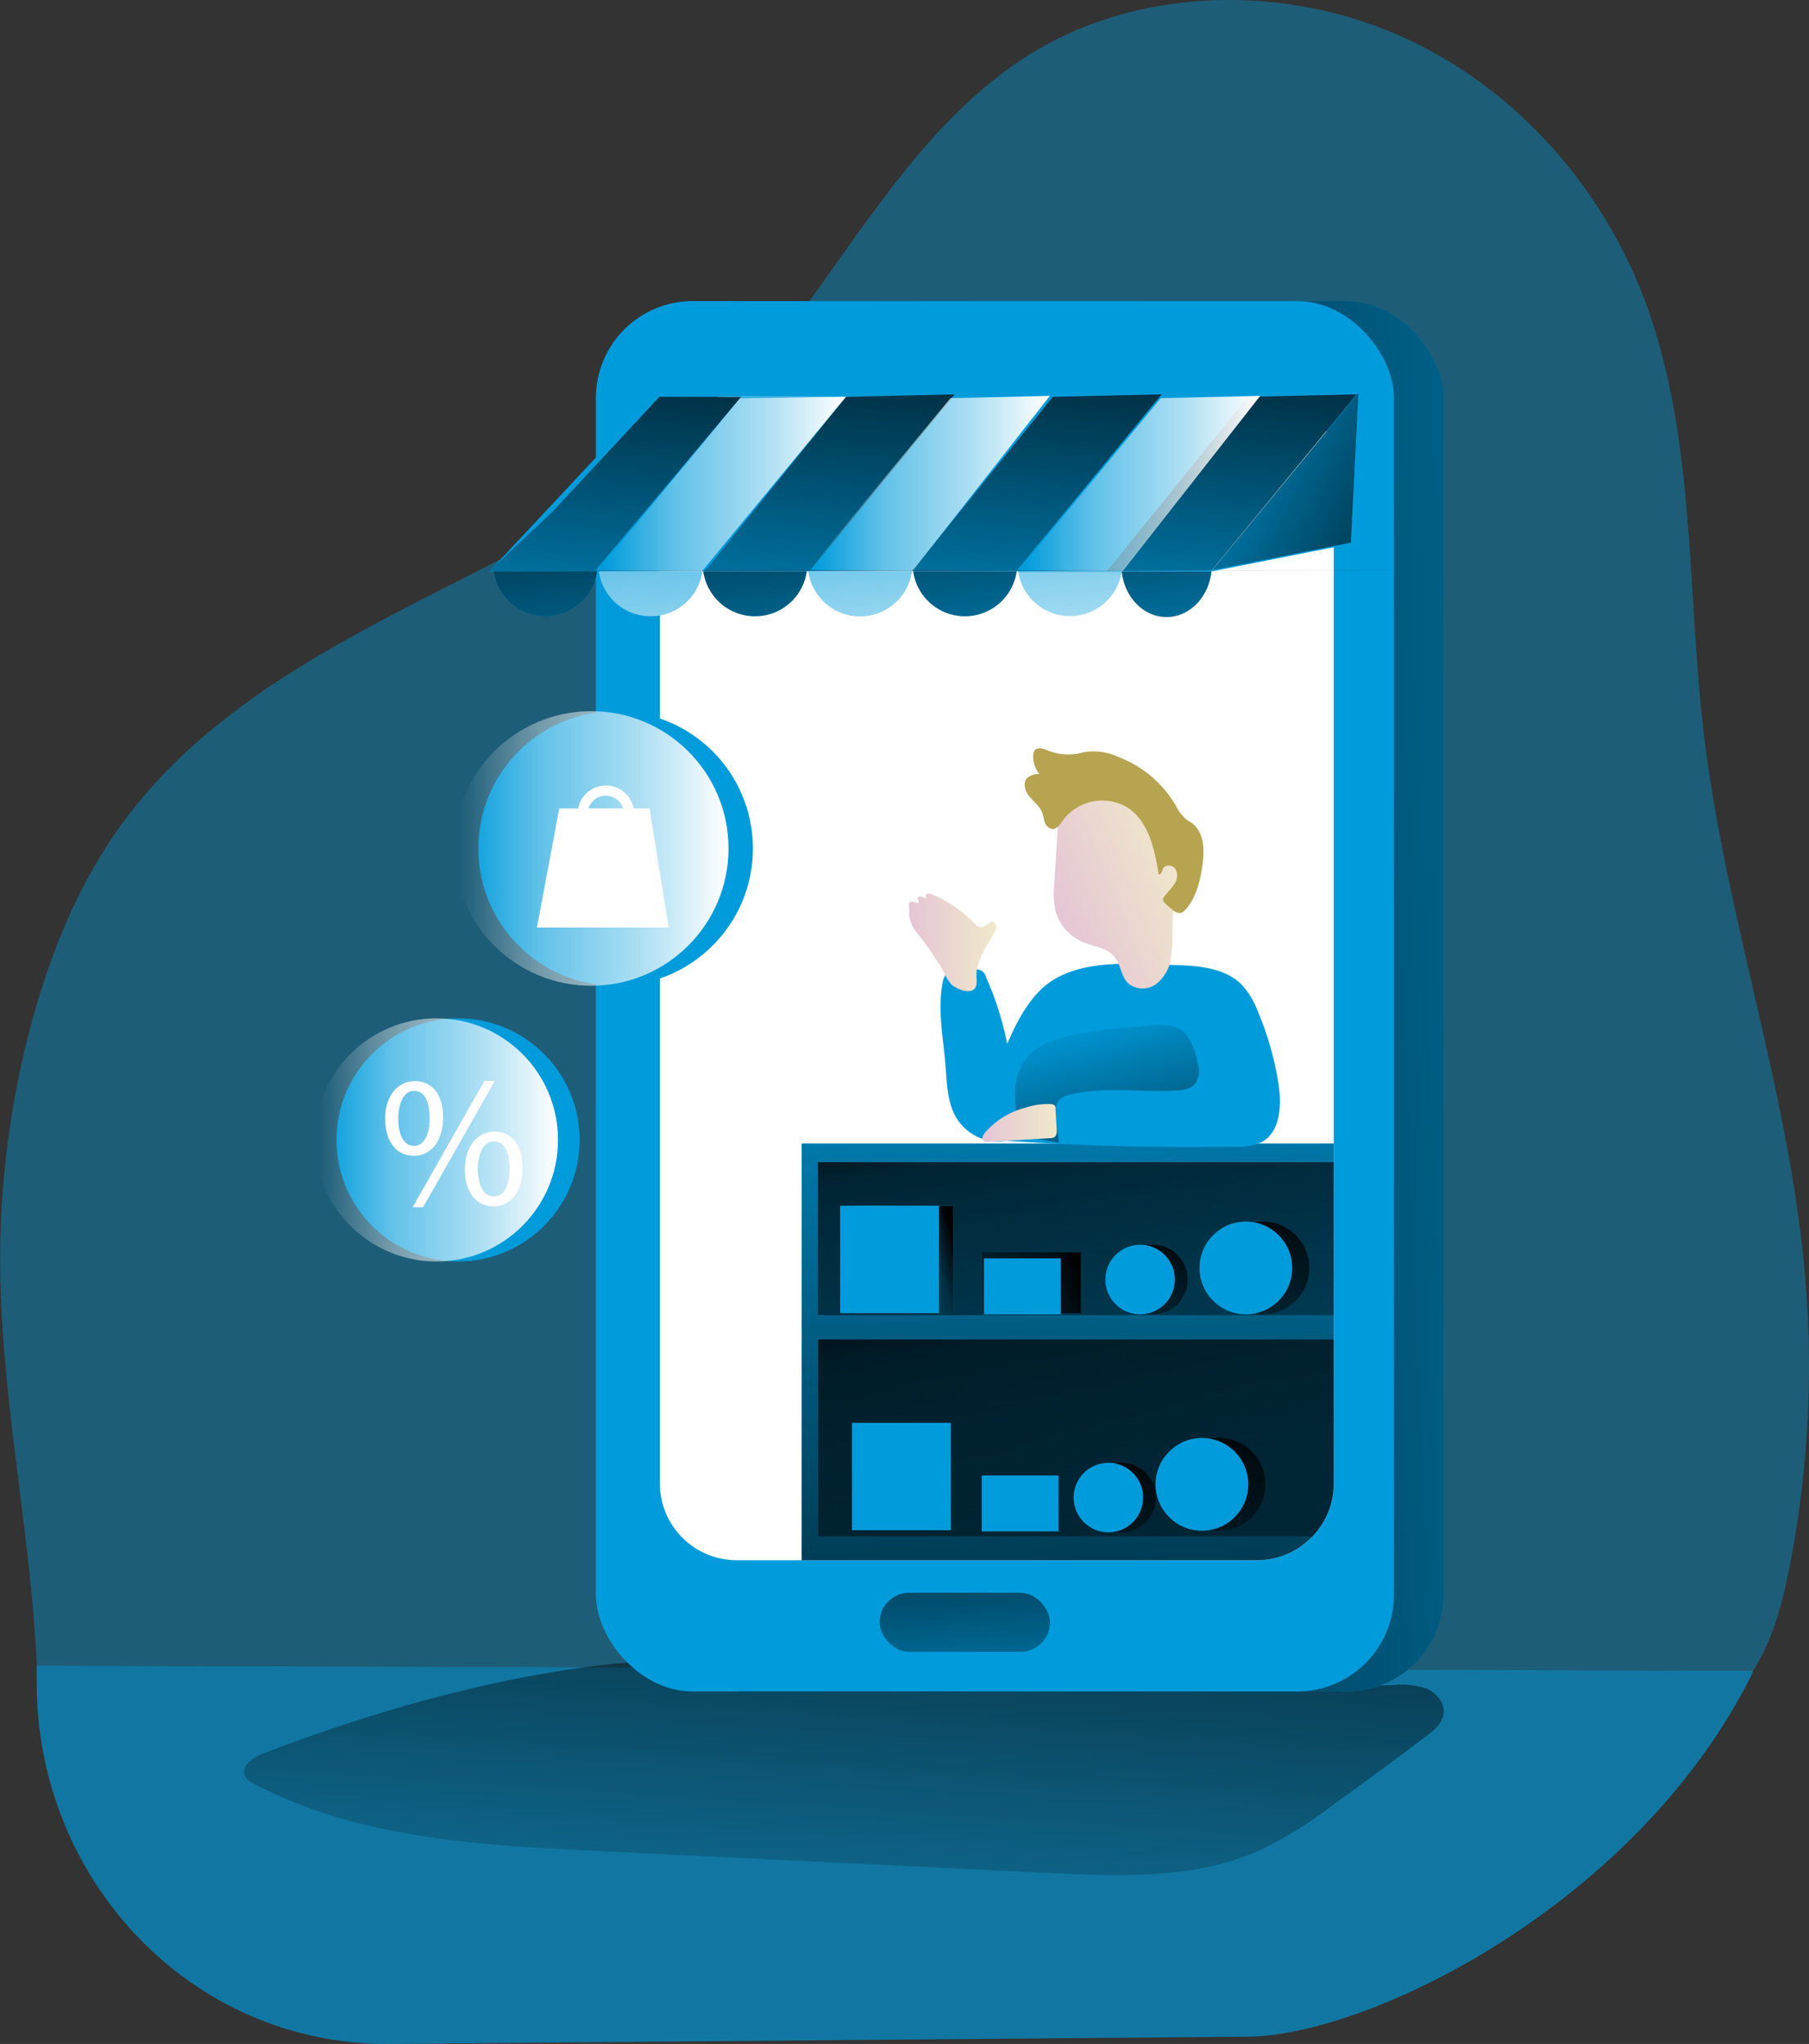 <svg id="Layer_1" data-name="Layer 1" xmlns="http://www.w3.org/2000/svg" xmlns:xlink="http://www.w3.org/1999/xlink" viewBox="0 0 346.39 391.41"><rect x="0" y="0" width="346.39" height="391.41" fill="#333333" stroke="none"/><defs><linearGradient id="linear-gradient" x1="202.34" y1="273.1" x2="194.63" y2="389.46" gradientUnits="userSpaceOnUse"><stop offset="0.01"/><stop offset="0.13" stop-opacity="0.69"/><stop offset="1" stop-opacity="0"/></linearGradient><linearGradient id="linear-gradient-2" x1="163.84" y1="192.26" x2="390.02" y2="183.09" xlink:href="#linear-gradient"/><linearGradient id="linear-gradient-3" x1="243.62" y1="343.55" x2="237.51" y2="176.47" xlink:href="#linear-gradient"/><linearGradient id="linear-gradient-4" x1="238" y1="247.16" x2="252.21" y2="361.56" xlink:href="#linear-gradient"/><linearGradient id="linear-gradient-5" x1="166.19" y1="67.55" x2="160.46" y2="140.7" xlink:href="#linear-gradient"/><linearGradient id="linear-gradient-6" x1="207.33" y1="66.96" x2="201.52" y2="141.02" xlink:href="#linear-gradient"/><linearGradient id="linear-gradient-7" x1="200.71" y1="63.34" x2="194.91" y2="137.4" xlink:href="#linear-gradient"/><linearGradient id="linear-gradient-8" x1="238.07" y1="63.34" x2="232.26" y2="137.4" xlink:href="#linear-gradient"/><linearGradient id="linear-gradient-9" x1="197.95" y1="87.82" x2="205.22" y2="154.7" gradientUnits="userSpaceOnUse"><stop offset="0.02" stop-color="#fff" stop-opacity="0"/><stop offset="0.32" stop-color="#fff" stop-opacity="0.39"/><stop offset="0.68" stop-color="#fff" stop-opacity="0.68"/><stop offset="1" stop-color="#fff"/></linearGradient><linearGradient id="linear-gradient-10" x1="178.1" y1="89.98" x2="185.37" y2="156.86" xlink:href="#linear-gradient"/><linearGradient id="linear-gradient-11" x1="237.66" y1="83.61" x2="244.93" y2="150.5" xlink:href="#linear-gradient-9"/><linearGradient id="linear-gradient-12" x1="256.23" y1="84.2" x2="263.38" y2="150.02" xlink:href="#linear-gradient"/><linearGradient id="linear-gradient-13" x1="158.24" y1="92.13" x2="165.51" y2="159.02" xlink:href="#linear-gradient-9"/><linearGradient id="linear-gradient-14" x1="217.81" y1="85.66" x2="225.08" y2="152.54" xlink:href="#linear-gradient"/><linearGradient id="linear-gradient-15" x1="138.39" y1="94.29" x2="145.66" y2="161.18" xlink:href="#linear-gradient"/><linearGradient id="linear-gradient-16" x1="114.33" y1="92.69" x2="161.99" y2="92.69" xlink:href="#linear-gradient-9"/><linearGradient id="linear-gradient-17" x1="154.61" y1="92.6" x2="201.03" y2="92.6" xlink:href="#linear-gradient-9"/><linearGradient id="linear-gradient-18" x1="194.89" y1="92.6" x2="241.31" y2="92.6" xlink:href="#linear-gradient-9"/><linearGradient id="linear-gradient-19" x1="275.79" y1="106.73" x2="223.04" y2="80.92" xlink:href="#linear-gradient"/><linearGradient id="linear-gradient-20" x1="183.28" y1="286.3" x2="186.45" y2="339.28" xlink:href="#linear-gradient"/><linearGradient id="linear-gradient-21" x1="86.92" y1="162.48" x2="139.49" y2="162.48" xlink:href="#linear-gradient-9"/><linearGradient id="linear-gradient-22" x1="60.29" y1="218.29" x2="106.85" y2="218.29" xlink:href="#linear-gradient-9"/><linearGradient id="linear-gradient-23" x1="210.37" y1="187.26" x2="227.11" y2="187.26" gradientUnits="userSpaceOnUse"><stop offset="0" stop-color="#e5c5d5"/><stop offset="0.42" stop-color="#ead4d1"/><stop offset="1" stop-color="#f0e9cb"/></linearGradient><linearGradient id="linear-gradient-24" x1="244.36" y1="200.7" x2="259.28" y2="257.47" gradientUnits="userSpaceOnUse"><stop offset="0" stop-opacity="0"/><stop offset="0.99"/></linearGradient><linearGradient id="linear-gradient-25" x1="991.64" y1="-519.92" x2="1018.26" y2="-519.92" gradientTransform="translate(-487.89 1033.36) rotate(-21.89)" xlink:href="#linear-gradient-23"/><linearGradient id="linear-gradient-26" x1="224.44" y1="221.76" x2="238.69" y2="221.76" xlink:href="#linear-gradient-23"/><linearGradient id="linear-gradient-27" x1="202.39" y1="208.07" x2="214.32" y2="304.2" xlink:href="#linear-gradient"/><linearGradient id="linear-gradient-28" x1="183.39" y1="238.44" x2="150.21" y2="247.2" xlink:href="#linear-gradient"/><linearGradient id="linear-gradient-29" x1="206.84" y1="243.16" x2="176.87" y2="251.07" xlink:href="#linear-gradient"/><linearGradient id="linear-gradient-30" x1="224.01" y1="236.71" x2="213.68" y2="263.17" xlink:href="#linear-gradient"/><linearGradient id="linear-gradient-31" x1="217.94" y1="278.46" x2="207.6" y2="304.92" xlink:href="#linear-gradient"/><linearGradient id="linear-gradient-32" x1="246.16" y1="231.72" x2="232.38" y2="267" xlink:href="#linear-gradient"/><linearGradient id="linear-gradient-33" x1="237.75" y1="273.15" x2="223.97" y2="308.43" xlink:href="#linear-gradient"/></defs><title>Open Store Online</title><path d="M379.1,306.25c-1.27,6.58-2.9,13.21-6.22,19-.31.54-.62,1.07-1,1.58v-.23L43.43,325.7l0,1.42c-1-26.38-7-52.47-7.07-78.88a174.09,174.09,0,0,1,5.9-45.19c3.71-13.88,9.22-27.44,17.75-39,23.28-31.57,64.21-43.33,97.36-64.29,35.27-22.29,47.54-72.33,86.3-87.76C264.1,3.84,288,5.36,307.7,15.14s35.17,27.5,43.15,48c10.22,26.29,8.39,55.45,11.66,83.46C366.63,182,379,216,382,251.44A200.3,200.3,0,0,1,379.1,306.25Z" transform="translate(-36.33 -6.73)" fill="#009bdb" opacity="0.41"/><path d="M371.92,326.64v.42c-21.64,43.82-72.42,69.06-96.09,69.68l-165.41,1.4c-37.69,0-67.07-31.48-67.07-69.17l0-1.85,0-1.42Z" transform="translate(-36.33 -6.73)" fill="#009bdb" opacity="0.66"/><path d="M86.61,342.57c-1.94.74-4.3,2.49-3.36,4.34A3.65,3.65,0,0,0,85,348.34c19.76,10.42,42.9,11.72,65.21,12.82l87,4.25c13.83.67,28.29,1.23,40.85-4.58a82.49,82.49,0,0,0,13.55-8.49q9-6.48,17.8-13.13c1.47-1.1,3-2.38,3.33-4.19.33-2.08-1.28-4.08-3.22-4.91a14.56,14.56,0,0,0-6.24-.7q-28.83,1-57.68.81c-12.2-.07-24.44-.28-36.55-1.82-19.72-2.51-38.52-5.2-58.42-2.7C128.81,328.43,107.05,334.72,86.61,342.57Z" transform="translate(-36.33 -6.73)" fill="url(#linear-gradient)"/><rect x="123.61" y="57.66" width="152.82" height="266.25" rx="18.54" fill="#009bdb"/><rect x="123.61" y="57.66" width="152.82" height="266.25" rx="18.54" fill="url(#linear-gradient-2)"/><rect x="114.1" y="57.66" width="152.82" height="266.25" rx="18.54" fill="#009bdb"/><path d="M291.72,94.87V290.78A14.73,14.73,0,0,1,277,305.51h-99.6a14.72,14.72,0,0,1-14.72-14.73V94.87A12.13,12.13,0,0,1,174.8,82.73H279.58A12.15,12.15,0,0,1,291.72,94.87Z" transform="translate(-36.33 -6.73)" fill="#fff"/><path d="M291.72,225.71v65.07A14.73,14.73,0,0,1,277,305.51H189.83v-79.8Z" transform="translate(-36.33 -6.73)" fill="#009bdb"/><path d="M291.71,225.71v65.07A14.74,14.74,0,0,1,277,305.51H189.83v-79.8Z" transform="translate(-36.33 -6.73)" fill="url(#linear-gradient-3)"/><path d="M291.71,263.24v27.54a14.66,14.66,0,0,1-4.06,10.15H193V263.24Z" transform="translate(-36.33 -6.73)" fill="url(#linear-gradient-4)"/><polygon points="124.84 76.13 93.73 109.4 231.86 109.4 259.58 75.66 124.84 76.13" fill="#009bdb"/><polygon points="141.9 76 114.03 109.2 232.11 109.32 93.73 109.32 94.57 108.53 105.7 98.1 126.26 75.99 141.9 76" fill="url(#linear-gradient-5)"/><polygon points="182.8 75.52 155.12 109.2 273.2 109.32 134.82 109.32 135.66 108.53 161.99 75.99 182.8 75.52" fill="url(#linear-gradient-6)"/><polygon points="222.42 75.52 194.74 109.2 174.44 109.32 175.28 108.53 201.61 75.99 222.42 75.52" fill="url(#linear-gradient-7)"/><polygon points="259.78 75.52 232.1 109.2 211.8 109.32 212.64 108.53 238.97 75.99 259.78 75.52" fill="url(#linear-gradient-8)"/><path d="M191.12,116.12h19.81a10,10,0,0,1-19.81,0Z" transform="translate(-36.33 -6.73)" fill="#009bdb"/><path d="M171,116.12h19.81a10,10,0,0,1-19.81,0Z" transform="translate(-36.33 -6.73)" fill="#009bdb"/><path d="M251.12,116a10,10,0,0,1-19.82.11H251Z" transform="translate(-36.33 -6.73)" fill="#009bdb"/><path d="M268.34,116c-.48,5-4.16,8.87-8.62,8.87s-8.09-3.83-8.61-8.76h17.16Z" transform="translate(-36.33 -6.73)" fill="#009bdb"/><path d="M151,116.12h19.81a10,10,0,0,1-19.81,0Z" transform="translate(-36.33 -6.73)" fill="#009bdb"/><path d="M211.21,116.12H231a10,10,0,0,1-19.81,0Z" transform="translate(-36.33 -6.73)" fill="#009bdb"/><path d="M130.86,116.12h19.81a10,10,0,0,1-19.81,0Z" transform="translate(-36.33 -6.73)" fill="#009bdb"/><path d="M191.12,116.12h19.81a10,10,0,0,1-19.81,0Z" transform="translate(-36.33 -6.73)" fill="url(#linear-gradient-9)"/><path d="M171,116.12h19.81a10,10,0,0,1-19.81,0Z" transform="translate(-36.33 -6.73)" fill="url(#linear-gradient-10)"/><path d="M251.11,116.12a10,10,0,0,1-19.82.11H251Z" transform="translate(-36.33 -6.73)" fill="url(#linear-gradient-11)"/><path d="M268.28,116.06c-.47,5-4.14,8.88-8.59,8.88s-8.06-3.84-8.58-8.76h17.1Z" transform="translate(-36.33 -6.73)" fill="url(#linear-gradient-12)"/><path d="M151,116.12h19.81a10,10,0,0,1-19.81,0Z" transform="translate(-36.33 -6.73)" fill="url(#linear-gradient-13)"/><path d="M211.21,116.12H231a10,10,0,0,1-19.81,0Z" transform="translate(-36.33 -6.73)" fill="url(#linear-gradient-14)"/><path d="M130.86,116.12h19.81a10,10,0,0,1-19.81,0Z" transform="translate(-36.33 -6.73)" fill="url(#linear-gradient-15)"/><polygon points="114.33 109.39 141.71 76.24 161.99 75.99 134.42 109.39 114.33 109.39" fill="url(#linear-gradient-16)"/><polygon points="154.61 109.39 181.99 76.24 201.03 75.81 174.7 109.39 154.61 109.39" fill="url(#linear-gradient-17)"/><polygon points="194.89 109.39 222.26 76.24 241.31 75.81 214.97 109.39 194.89 109.39" fill="url(#linear-gradient-18)"/><polygon points="231.88 109.45 258.44 104.19 259.88 75.52 231.88 109.45" fill="#009bdb"/><polygon points="232.1 109.17 258.66 103.91 260.11 75.24 232.1 109.17" fill="url(#linear-gradient-19)"/><rect x="168.44" y="305.01" width="32.6" height="11.32" rx="5.66" fill="url(#linear-gradient-20)"/><circle cx="117.88" cy="162.48" r="26.29" fill="#009bdb"/><circle cx="113.21" cy="162.48" r="26.29" fill="url(#linear-gradient-21)"/><circle cx="87.71" cy="218.29" r="23.28" fill="#009bdb"/><circle cx="83.57" cy="218.29" r="23.28" fill="url(#linear-gradient-22)"/><path d="M235.09,196.79c-3.26,3.5-5.15,8-7,12.44l-5.21,12.62a2.26,2.26,0,0,0-.17,1.92,2.18,2.18,0,0,0,1.65.83,79.67,79.67,0,0,0,8,.8q20.29,1.26,40.65.93a11,11,0,0,0,4.76-.81c3.74-1.89,4-7.09,3.37-11.22a59.52,59.52,0,0,0-4-14,15.8,15.8,0,0,0-2.9-4.85c-3.1-3.25-8-3.77-12.51-3.9C253.17,191.34,241.51,189.88,235.09,196.79Z" transform="translate(-36.33 -6.73)" fill="#009bdb"/><path d="M225.14,193.9a1.89,1.89,0,0,0-2-1.54,21.9,21.9,0,0,0-3.53.13,3.39,3.39,0,0,0-2.06.77,3.35,3.35,0,0,0-.75,1.79c-.95,5.15.15,10.43.57,15.65.29,3.56.32,7.34,2.24,10.34a9.48,9.48,0,0,0,8,4.29c1.34,0,2.86-.49,3.37-1.72a4.18,4.18,0,0,0,.17-1.93C230.46,212.31,229.11,202.52,225.14,193.9Z" transform="translate(-36.33 -6.73)" fill="#009bdb"/><path d="M224.46,189.31c.63-1.36,1.49-2.6,2.24-3.9a2.69,2.69,0,0,0,.41-1.08,1,1,0,0,0-.52-1c-.75-.29-1.35.75-2.13.91s-1.34-.46-1.85-1a24.61,24.61,0,0,0-7.74-5.21,1.29,1.29,0,0,0-1-.14c-.31.14-.4.69-.08.79a1.43,1.43,0,0,1-.88-.22c-.28-.12-.69-.13-.82.15s.25.69.15,1a2.79,2.79,0,0,1-1-.16c-.34-.06-.79,0-.85.39a1,1,0,0,0,0,.39,9.15,9.15,0,0,1,0,1.57,6.83,6.83,0,0,0,1.67,3.76,57,57,0,0,1,5,7.32,9.29,9.29,0,0,0,1.41,2.32c.82.88,3.86,2.13,4.66.6.38-.72.07-2.3.21-3.14A13.47,13.47,0,0,1,224.46,189.31Z" transform="translate(-36.33 -6.73)" fill="url(#linear-gradient-23)"/><path d="M265.72,210.43a4.52,4.52,0,0,1-.53,3.8c-.87,1.06-2.39,1.27-3.76,1.34-6.67.35-13.48-.8-20,.72a4,4,0,0,0-2.44,1.26,4.46,4.46,0,0,0-.45,3.25l.56,4.77-6.5-1.18a1.83,1.83,0,0,1-.69-.24,1.68,1.68,0,0,1-.51-1.13,31.72,31.72,0,0,1-.69-7.57,10.66,10.66,0,0,1,2.84-6.89,13.26,13.26,0,0,1,5.8-3c5-1.44,10.26-1.86,15.47-2.28,2.25-.18,6-.68,7.93.85C264.36,205.43,265.32,208.52,265.72,210.43Z" transform="translate(-36.33 -6.73)" fill="url(#linear-gradient-24)"/><path d="M238.2,176a17.1,17.1,0,0,0,.17,4.9,9.2,9.2,0,0,0,5.53,6.33c2,.79,4.37,1,5.74,2.63s1.3,3.8,2.71,5.16a4.32,4.32,0,0,0,5.27.21,7.46,7.46,0,0,0,2.87-4.77,30.85,30.85,0,0,0,.33-5.69,53.45,53.45,0,0,1,.63-7.58,36.2,36.2,0,0,0,.63-5.29,16.66,16.66,0,0,0-1.17-6c-1.69-4.45-5.17-8.46-9.78-9.64a10.2,10.2,0,0,0-11.16,4.6c-1.16,1.87-1.05,3.77-1.19,6Q238.5,171.41,238.2,176Z" transform="translate(-36.33 -6.73)" fill="url(#linear-gradient-25)"/><path d="M236.89,150.41c-.83-.34-1.95-.65-2.48.07a1.75,1.75,0,0,0-.25,1,5.48,5.48,0,0,0,1.2,3.49,3.41,3.41,0,0,0-2.31.69c-.93.92-.47,2.54.35,3.55s1.95,1.83,2.44,3c.26.63.32,1.33.57,2a1.81,1.81,0,0,0,1.45,1.28c.9,0,1.47-.9,2-1.65a9.34,9.34,0,0,1,12.63-2.29c3.86,2.74,4.93,7.91,5.7,12.58.39.28.62-.47.77-.92.34-1,1.9-.91,2.46-.06a2.76,2.76,0,0,1-.22,2.88c-.54.86-1.33,1.54-1.92,2.37a1,1,0,0,0-.25.71,1,1,0,0,0,.35.55A16.35,16.35,0,0,0,260.9,181a1.92,1.92,0,0,0,1.5.56,1.79,1.79,0,0,0,.94-.65c2-2.24,2.78-5.35,3.21-8.34s.4-6.36-1.92-8.16c-.46-.35-1-.61-1.42-1a9.17,9.17,0,0,1-1.82-2.56,21.6,21.6,0,0,0-10.91-9.16,11.27,11.27,0,0,0-6.6-.92A10.45,10.45,0,0,1,236.89,150.41Z" transform="translate(-36.33 -6.73)" fill="#b7a451"/><path d="M224.9,223.67c-.35.44-.67,1.11-.28,1.51a1.25,1.25,0,0,0,.95.21l11.94-.71a1.59,1.59,0,0,0,.57-.1c.6-.27.64-1.08.6-1.74l-.21-3.08c-.07-1.11.16-1.45-.92-1.6a13.27,13.27,0,0,0-4.79.67A15.41,15.41,0,0,0,224.9,223.67Z" transform="translate(-36.33 -6.73)" fill="url(#linear-gradient-26)"/><rect x="156.63" y="222.56" width="98.75" height="29.28" fill="url(#linear-gradient-27)"/><polygon points="128.04 177.63 102.81 177.63 107.09 154.81 124.38 154.81 128.04 177.63" fill="#fff"/><path d="M157.76,163.56H146.94v-1a5.41,5.41,0,1,1,10.82,0ZM149,161.61h6.66a3.47,3.47,0,0,0-6.66,0Z" transform="translate(-36.33 -6.73)" fill="#fff"/><rect x="163.56" y="230.9" width="18.93" height="20.56" fill="#009bdb"/><rect x="163.56" y="230.9" width="18.93" height="20.56" fill="url(#linear-gradient-28)"/><rect x="188.01" y="239.81" width="18.93" height="11.65" fill="url(#linear-gradient-29)"/><rect x="160.87" y="230.9" width="18.93" height="20.56" fill="#009bdb"/><rect x="188.4" y="240.98" width="14.71" height="10.71" fill="#009bdb"/><rect x="163.14" y="272.47" width="18.93" height="20.56" fill="#009bdb"/><rect x="187.98" y="282.55" width="14.71" height="10.71" fill="#009bdb"/><circle cx="220.76" cy="245.03" r="6.66" fill="url(#linear-gradient-30)"/><circle cx="218.31" cy="245.03" r="6.66" fill="#009bdb"/><circle cx="214.69" cy="286.78" r="6.66" fill="url(#linear-gradient-31)"/><circle cx="212.23" cy="286.78" r="6.66" fill="#009bdb"/><circle cx="241.83" cy="242.81" r="8.88" fill="url(#linear-gradient-32)"/><circle cx="238.56" cy="242.81" r="8.88" fill="#009bdb"/><circle cx="233.42" cy="284.25" r="8.88" fill="url(#linear-gradient-33)"/><circle cx="230.15" cy="284.25" r="8.88" fill="#009bdb"/><path d="M121.17,220.69c0,4.94-2.59,7.38-5.62,7.38s-5.43-2.34-5.47-7,2.56-7.31,5.65-7.31C119,213.71,121.17,216.23,121.17,220.69Zm-8.57.22c-.07,3,1.05,5.26,3,5.26s3-2.24,3-5.33c0-2.85-.83-5.22-3-5.22C113.65,215.62,112.6,218,112.6,220.91Zm2.74,17,13.75-24.19h2L117.35,237.9Zm21.06-7.52c0,4.93-2.6,7.38-5.58,7.38s-5.44-2.34-5.47-7,2.55-7.34,5.65-7.34C134.27,223.4,136.4,225.91,136.4,230.38Zm-8.57.21c0,3,1.12,5.26,3.06,5.26,2.09,0,3-2.23,3-5.33,0-2.84-.83-5.22-3-5.22C128.91,225.3,127.83,227.64,127.83,230.59Z" transform="translate(-36.33 -6.73)" fill="#fff"/></svg>